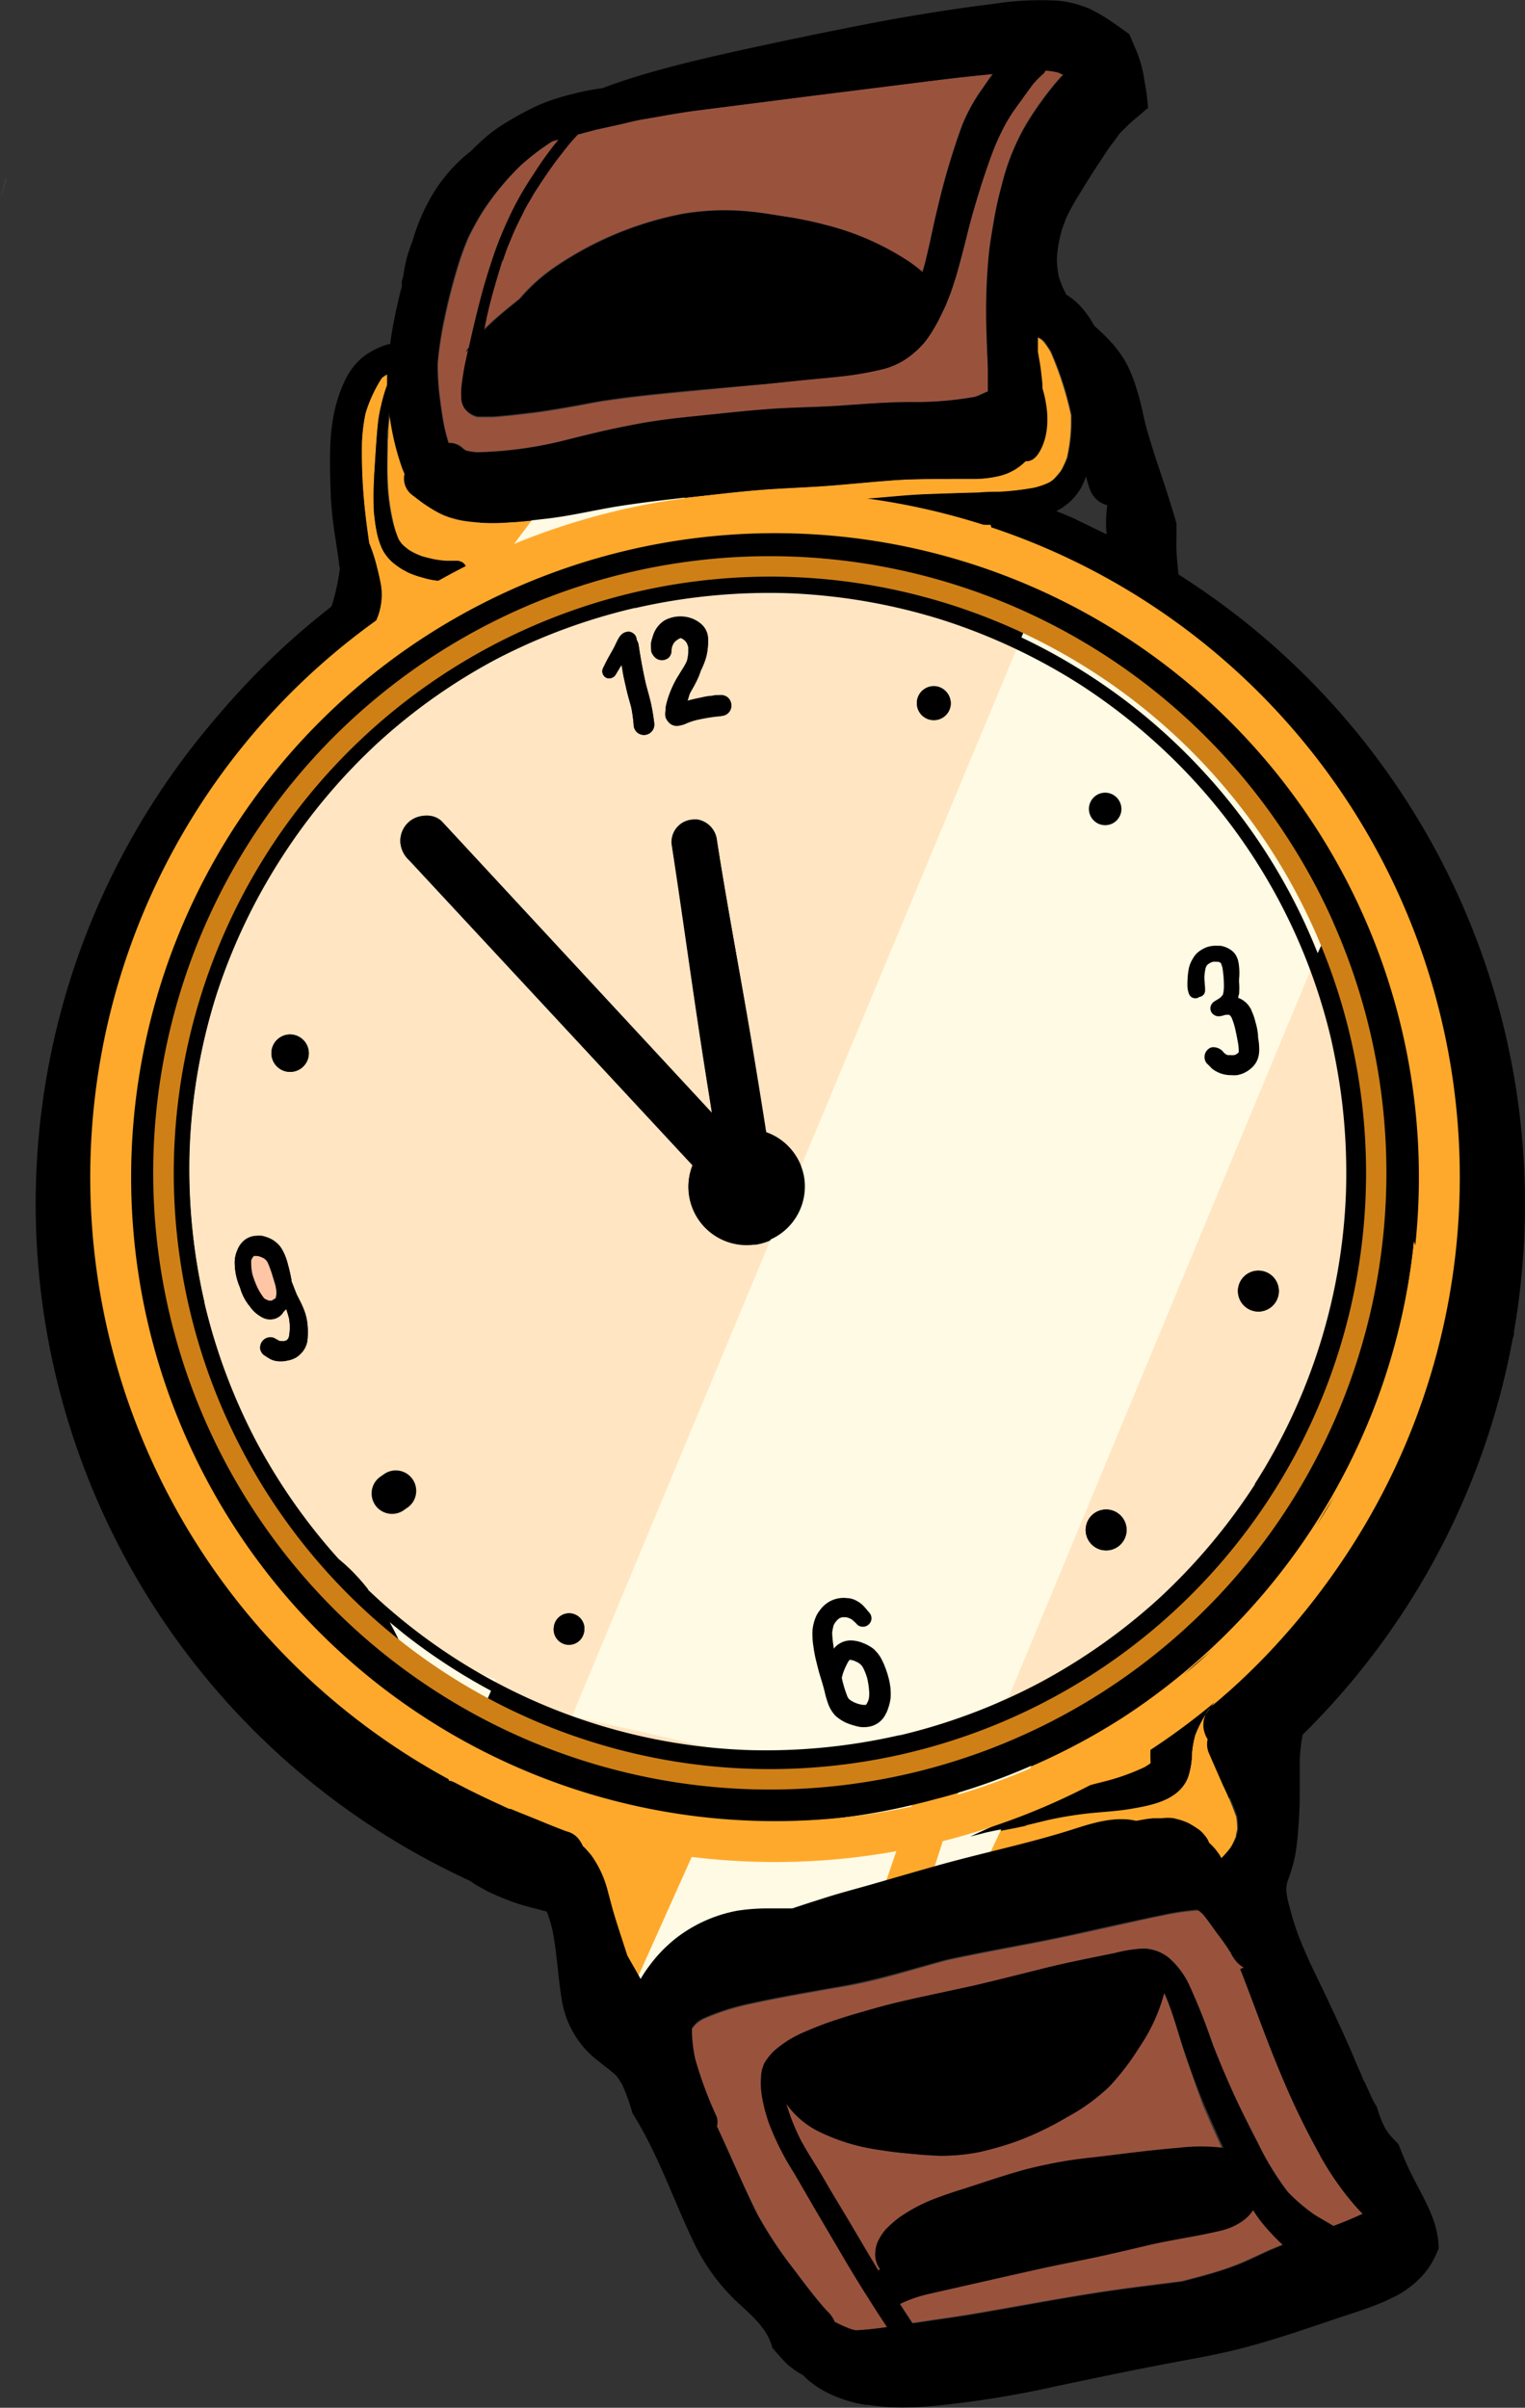 <svg xmlns="http://www.w3.org/2000/svg" viewBox="0 0 149.21 235.55"><rect x="0" y="0" width="149.21" height="235.55" fill="#333333" stroke="none"/><defs><style>.cls-1{isolation:isolate;}.cls-2{fill:#99533d;}.cls-3{fill:#ffa92c;}.cls-4{fill:#ffc6a6;}.cls-5{fill:#ffe5c2;}.cls-6{fill:#fffae3;}.cls-7{mix-blend-mode:overlay;}.cls-8{fill:#ce8017;}</style></defs><g class="cls-1"><g id="Layer_3" data-name="Layer 3"><circle cx="76.35" cy="117.77" r="72.86"/><path class="cls-2" d="M132.68,215.89h0a28.77,28.77,0,0,1-3.51-5,73.85,73.85,0,0,1-3.44-7c-.94-2.18-1.8-4.4-2.63-6.63-.57-1.53-1.15-3.07-1.75-4.6l.35-.15a2.79,2.79,0,0,1-.82-.71,4.12,4.12,0,0,1-.48-.77,21,21,0,0,0-1.27-1.81c-.45-.62-.88-1.25-1.37-1.86l-.4-.37-.19-.08-.08,0a24,24,0,0,0-3.17.47c-1,.19-2,.41-2.93.62-2,.44-4.09.91-6.13,1.35-4.08.89-8.2,1.55-12.27,2.45-3.38.91-6.71,2-10.15,2.57-3.14.55-6.27,1.08-9.37,1.77a22.81,22.81,0,0,0-4.3,1.42c-.21.13-.4.26-.59.4s-.32.35-.46.54c0,0,0,0,0,.06s0,.22,0,.34a14.92,14.92,0,0,0,.32,2.58A39.63,39.63,0,0,0,70.1,207a1.5,1.5,0,0,1,.06,1c0,.11.1.2.14.31,1.29,2.77,2.47,5.6,3.84,8.34a40.22,40.22,0,0,0,3,4.64c1.19,1.55,2.34,3.15,3.64,4.62l.22.23a2.94,2.94,0,0,1,.69,1,14,14,0,0,0,1.62.72l.44.11c1-.06,2-.17,3.07-.32-.42-.63-.84-1.27-1.25-1.91-1-1.49-1.89-3-2.78-4.5l-2.72-4.62c-.83-1.4-1.62-2.82-2.46-4.22a26.25,26.25,0,0,1-2.33-4.65,15.68,15.68,0,0,1-.69-2.61,7.64,7.64,0,0,1-.1-1.91,3.45,3.45,0,0,1,.32-1.39,5.7,5.7,0,0,1,1-1.25,10.86,10.86,0,0,1,3-1.84,32.89,32.89,0,0,1,3.35-1.26c1.12-.36,2.24-.67,3.36-1,1.61-.46,3.25-.83,4.89-1.19l5-1.08q3.42-.81,6.81-1.68c2.29-.57,4.61-1,6.92-1.49a13.36,13.36,0,0,1,2.8-.43,3.68,3.68,0,0,1,.56.06,4.09,4.09,0,0,1,1.87.84,8,8,0,0,1,2,2.67,60.71,60.71,0,0,1,2.31,5.82c.68,1.73,1.39,3.43,2.17,5.11s1.47,3,2.25,4.54a27.81,27.81,0,0,0,2.91,4.76,17,17,0,0,0,2.67,2.27c.6.37,1.21.71,1.81,1.07,1-.37,1.94-.76,2.87-1.2a5.13,5.13,0,0,1-.46-.47Z"/><path class="cls-3" d="M139.45,129c-.44,2.14-.83,4.3-1.48,6.4a60.21,60.21,0,0,1-5,11.72c-1.11,2-2.12,4-3.31,5.91s-2.36,3.6-3.57,5.38a32.11,32.11,0,0,1-4.18,4.91c-.75.74-1.51,1.47-2.24,2.24a16.83,16.83,0,0,0-1.74,2.22,11.68,11.68,0,0,0-1,2,10.67,10.67,0,0,0-.32,1.76,7.52,7.52,0,0,1-.38,2.36c-.83,2.1-3.27,2.66-5.25,3-1.51.29-3,.34-4.56.51a37,37,0,0,0-4,.67l-2.1.51.15,0c-1.33.31-2.68.52-4,.82h0l-1.56.4s0,0,0,0c.83-.39,1.66-.8,2.5-1.15s1.51-.62,2.25-1c1.37-.62,2.69-1.34,4.1-1.9.71-.27,1.43-.55,2.16-.77s1.46-.4,2.19-.59a21.3,21.3,0,0,0,3.85-1.38c.21-.12.42-.26.62-.4,0-.06,0-.12,0-.18a13.74,13.74,0,0,1,.24-3.45,8.15,8.15,0,0,1,.84-2.15,14.6,14.6,0,0,1,1.3-1.91c1.75-2.07,4-3.58,6.06-5.33a27,27,0,0,0,2.63-2.82c.33-.49.73-1,1.09-1.41s.61-.77.9-1.16c.68-.91,1.36-1.83,2-2.78.81-1.31,1.51-2.68,2.32-4s1.86-2.74,2.77-4.13h0s0,0,0,0v0h0s0,0,0,0h0a49.68,49.68,0,0,0,5.2-10.82h0v0h0c.67-2.21,1.28-4.44,1.88-6.67-.51-1.47-1-2.94-1.48-4.43a62.36,62.36,0,0,1-3.76,16,63.51,63.51,0,0,1-24.5,30.51A62.64,62.64,0,0,1,91.53,176a64.19,64.19,0,0,1-10.48,1.82c-1.84.16-3.69.24-5.53.24-1.66,0-3.32-.07-5-.19q-2.86-.24-5.71-.73a63.51,63.51,0,0,1-22.69-8.65l0,.06c.63,1.76,1.1,3.53,1.49,5l0,.12.15.54.23,0a2.15,2.15,0,0,1,.63.22l.28.14h0l0,0,.16.08.15.08.13.07h0l.09.05h0c1.19.61,2.39,1.2,3.61,1.75l.16.08.39.18.14.06.83.36.18.09.45.19.14.07c1.26.53,2.52,1.06,3.79,1.53a2.14,2.14,0,0,1,1.36,1,1.68,1.68,0,0,1,.22.42,5.38,5.38,0,0,1,.47.48c.15.18.32.36.45.55a10.33,10.33,0,0,1,1.49,3.21c.13.5.27,1,.4,1.51.26,1,.55,1.91.87,2.86.24.71.46,1.43.7,2.14l1.14,2,.15.27a12.39,12.39,0,0,1,.87-1.31,14.14,14.14,0,0,1,2.48-2.59A13.93,13.93,0,0,1,72.06,187a19.26,19.26,0,0,1,3-.22l2.36,0c1-.32,1.91-.63,2.86-.93,1.83-.57,3.68-1.06,5.52-1.6,2-.59,4.07-1.19,6.11-1.75,4.35-1.21,8.77-2.11,13.07-3.49,1.92-.62,4.09-1.27,6.08-.8l1.1-.19.56-.06c.14,0,.29,0,.44,0h.43a4.17,4.17,0,0,1,1.17,0l.26.07a6.32,6.32,0,0,1,1.2.42c.27.15.54.32.8.49l.27.19a4,4,0,0,1,.65.72,2,2,0,0,1,.26.5,5.91,5.91,0,0,1,1.07,1.27l.14.25a8.71,8.71,0,0,0,1-1.15,8,8,0,0,0,.51-1.06c0-.25.1-.49.13-.75a8.77,8.77,0,0,0-.09-1.15,30.39,30.39,0,0,0-1.28-3.06c-.47-1.07-.94-2.13-1.4-3.2a2.17,2.17,0,0,1-.12-1.35,2.57,2.57,0,0,1-.39-1.81,2.63,2.63,0,0,1,1-1.6c.64-.54,1.28-1.09,1.91-1.66a66.94,66.94,0,0,0,18.7-29.25q1-3.19,1.66-6.46c-.38-1-.75-2.07-1.12-3.11Z"/><path class="cls-4" d="M0,19.62c.2-.72.42-1.45.64-2.21l-.06.17C.38,18.26.19,18.94,0,19.62Z"/><path class="cls-2" d="M123.5,217.41a12.42,12.42,0,0,1-.89-1.26,4,4,0,0,1-1.06,1.08,6.18,6.18,0,0,1-2.12.93c-2.22.53-4.47.84-6.69,1.33-1.85.43-3.68.87-5.53,1.27s-3.43.69-5.14,1.06c-3.77.84-7.54,1.7-11.3,2.55a13.56,13.56,0,0,0-2.58.89l-.09.07-.07,0c.41.64.83,1.28,1.25,1.91l2.1-.31c1.55-.22,3.1-.45,4.63-.72,3.61-.62,7.22-1.3,10.83-1.87,2.93-.47,5.86-.81,8.8-1.19,1.26-.32,2.52-.65,3.77-1.05a22.85,22.85,0,0,0,2.5-.94c.79-.35,1.56-.72,2.35-1.08l1.27-.53-.17-.15A21.12,21.12,0,0,1,123.5,217.41Z"/><path class="cls-4" d="M26.64,124.56a10.51,10.51,0,0,0-.44-1.18l-.15-.21-.18-.16a3.3,3.3,0,0,0-.43-.19,1.5,1.5,0,0,0-.29-.06l-.21,0h0l-.08,0-.13.16a3.36,3.36,0,0,0-.16.33c0,.1,0,.2,0,.3a5.58,5.58,0,0,0,.12,1.08,8.38,8.38,0,0,0,.6,1.53,6.38,6.38,0,0,0,.53.82l.1.09.38.17.24,0h.05l.2-.14A2.85,2.85,0,0,0,27,127a.36.36,0,0,0,0-.09,2.7,2.7,0,0,0,.07-.41,3.75,3.75,0,0,0-.09-.75C26.88,125.31,26.75,124.94,26.64,124.56Z"/><polygon class="cls-4" points="112.58 196.12 112.58 196.12 112.58 196.12 112.58 196.12"/><path class="cls-4" d="M112.57,196.13h0l.18-.29-.21.33Zm0,0Z"/><path class="cls-5" d="M130.52,101.65h0v0h0a.09.09,0,0,0,0,0h0s0,0,0,0v0h0A56.85,56.85,0,0,0,105.92,66.8h0l0,0h0l0,0a57.94,57.94,0,0,0-13.62-6.37h0a57.84,57.84,0,0,0-14.77-2.56,58.55,58.55,0,0,0-15.1,1.44l-.08,0a57.89,57.89,0,0,0-13.53,5l0,0,0,0h0A57.06,57.06,0,0,0,37,72.64h0v0h0s0,0,0,0h0l0,0h0a58.06,58.06,0,0,0-9.37,11.14l0,0,0,0A58.15,58.15,0,0,0,21.1,97.51a0,0,0,0,0,0,0,57.37,57.37,0,0,0-2.57,14.82A58.19,58.19,0,0,0,20,127.42v.07h0A57.55,57.55,0,0,0,25.05,141l0,0v0a57.86,57.86,0,0,0,8.06,11.5c.46.38.91.78,1.35,1.22A18.72,18.72,0,0,1,36,155.53a56.64,56.64,0,0,0,37.06,15.72,58.53,58.53,0,0,0,15-1.44h0l.09,0h0a57.7,57.7,0,0,0,13.57-5.09l0,0a57.8,57.8,0,0,0,11.76-8.29h0l0,0h0l0,0h0A58.58,58.58,0,0,0,123,145.2h0l0-.06h0a56.69,56.69,0,0,0,8.91-28.4,58.61,58.61,0,0,0-.49-9.82Q131.11,104.25,130.52,101.65ZM30.08,131.11a2.21,2.21,0,0,1-.69,1.36,2,2,0,0,1-.36.3,2.25,2.25,0,0,1-.38.19,2.55,2.55,0,0,1-.54.15,2.73,2.73,0,0,1-1.27,0,1.92,1.92,0,0,1-.45-.18l-.31-.19-.11-.08a.92.92,0,0,1-.35-.3l-.12-.22a1,1,0,0,1,1.33-1.22l.35.2.2.1.13,0a1.63,1.63,0,0,0,.31,0l.21-.07.06-.05.1-.11.07-.15a4.53,4.53,0,0,0,.09-.74,5,5,0,0,0-.08-1.16c-.08-.3-.17-.58-.26-.87l-.1.1-.17.17a1.45,1.45,0,0,1-.65.6,1.6,1.6,0,0,1-1.32,0,3.37,3.37,0,0,1-1.23-1l-.1-.14-.1-.12a4.82,4.82,0,0,1-.65-1.12,4.43,4.43,0,0,1-.2-.58,6.12,6.12,0,0,1-.52-2.59,3,3,0,0,1,.25-1.06,2.37,2.37,0,0,1,.51-.81,2,2,0,0,1,1.4-.6,3.71,3.71,0,0,1,.47,0,3.61,3.61,0,0,1,.64.19,2.58,2.58,0,0,1,.81.49,2.29,2.29,0,0,1,.56.68,4.9,4.9,0,0,1,.38.84,5.94,5.94,0,0,1,.18.6c.12.44.23.89.31,1.34a1.88,1.88,0,0,1,.05.33c.18.44.34.89.53,1.33h0c.22.43.45.86.63,1.31a5.3,5.3,0,0,1,.38,1.52A7.68,7.68,0,0,1,30.08,131.11Zm.11-27.77a1.83,1.83,0,1,1-1.49-2.11A1.85,1.85,0,0,1,30.19,103.34Zm33.5-40.05a.34.34,0,0,1,0-.1c0-.07,0-.13,0-.2a3.55,3.55,0,0,1,.17-.66A2.71,2.71,0,0,1,65,60.75a3.25,3.25,0,0,1,2.12-.35,3,3,0,0,1,1.53.74,1.94,1.94,0,0,1,.61,1.23,5,5,0,0,1,0,.77A4.83,4.83,0,0,1,69,64.6a8.2,8.2,0,0,1-.42,1,7.31,7.31,0,0,1-.5,1.19c-.15.3-.32.59-.49.89s-.17.43-.24.65-.06.19-.08.28c.41-.12.83-.22,1.25-.3s.79-.14,1.19-.19c.21,0,.41,0,.61-.07l.17,0a1,1,0,0,1,.9.41,1,1,0,0,1,.08,1,1,1,0,0,1-.59.53,3.58,3.58,0,0,1-.73.11,18.68,18.68,0,0,0-2.07.36,7,7,0,0,0-.88.3,2.71,2.71,0,0,1-.78.24,1.07,1.07,0,0,1-1.2-.66,1.65,1.65,0,0,1,0-.7c0-.09,0-.18,0-.28a7.2,7.2,0,0,1,.19-.77,10.06,10.06,0,0,1,.9-2.08l.57-.93a5.05,5.05,0,0,0,.43-.79,4.31,4.31,0,0,0,.13-.8c0-.18,0-.35,0-.52a3.12,3.12,0,0,0-.15-.43,2.75,2.75,0,0,0-.19-.28,2.78,2.78,0,0,0-.32-.26l-.17-.08-.16.06a3.27,3.27,0,0,0-.36.25c-.06.07-.12.13-.17.2s-.11.22-.16.33l-.06.36a1,1,0,0,1,0,.17,1,1,0,0,1-.22.5,1,1,0,0,1-1.62-.28h0a1,1,0,0,1-.06-.41A1.49,1.49,0,0,1,63.69,63.29ZM59,65.37c.19-.39.39-.77.59-1.15s.39-.68.55-1,.21-.45.33-.67a1.76,1.76,0,0,1,.3-.43,1,1,0,0,1,.76-.32l.06,0A.91.91,0,0,1,62,62a.8.8,0,0,1,.15.17.74.74,0,0,1,.14.44,1.25,1.25,0,0,1,.19.46c.19,1.28.42,2.56.71,3.83.16.63.35,1.25.5,1.88a20.34,20.34,0,0,1,.33,2,1,1,0,0,1-2,.2,17.36,17.36,0,0,0-.26-1.76c-.11-.42-.23-.83-.34-1.24s-.25-1.06-.37-1.59-.16-.91-.24-1.36l-.15.22-.42.7h0a1.3,1.3,0,0,1-.1.15.72.72,0,0,1-.29.2.68.68,0,0,1-.54,0A.71.71,0,0,1,59,65.37ZM40.36,146.13a2,2,0,1,1-3.89-.68,2,2,0,0,1,3.89.68Zm16.8,13.45a1.5,1.5,0,1,1-1.22-1.73A1.51,1.51,0,0,1,57.16,159.58Zm16.67-37.82A5.7,5.7,0,0,1,67.76,114L40.05,84.15a2.64,2.64,0,0,1-.86-1.64,2.44,2.44,0,0,1,2.21-2.7,2.08,2.08,0,0,1,.7,0,2,2,0,0,1,1.13.54L69.68,108.9c-.35-2.25-.72-4.51-1.06-6.76-1-6.51-1.85-13-2.88-19.53a2.2,2.2,0,0,1,2-2.4,1.65,1.65,0,0,1,.59,0,2.28,2.28,0,0,1,1.82,2c1,6.51,2.26,13,3.35,19.48.5,3,1,6.06,1.47,9.09a5.69,5.69,0,0,1-1.11,11ZM87,166a4.48,4.48,0,0,1-.23,1,3.27,3.27,0,0,1-.3.69,2.23,2.23,0,0,1-1.39,1.1,3,3,0,0,1-1.11.06,6.88,6.88,0,0,1-.89-.24,5.38,5.38,0,0,1-.51-.2,4.13,4.13,0,0,1-1-.68,3.57,3.57,0,0,1-.63-1,9.63,9.63,0,0,1-.41-1.39c-.13-.51-.29-1-.44-1.52s-.29-1-.41-1.57-.19-1-.26-1.44a7.69,7.69,0,0,1-.07-1.07,3.75,3.75,0,0,1,.12-1,4,4,0,0,1,.33-.89,4.32,4.32,0,0,1,.58-.77,3,3,0,0,1,.77-.56,2.85,2.85,0,0,1,1.65-.26l.1,0a2.13,2.13,0,0,1,.76.25,2.67,2.67,0,0,1,.64.46c.24.25.45.51.67.77a.82.82,0,0,1-.2,1.16.81.81,0,0,1-.62.14.73.73,0,0,1-.4-.18,4.37,4.37,0,0,0-.59-.55l-.32-.14a1.67,1.67,0,0,0-.31-.05l-.26,0-.26.09-.16.12a2.52,2.52,0,0,0-.3.35c-.06.12-.11.24-.16.37a4.21,4.21,0,0,0-.11.6,11,11,0,0,0,.15,1.41l0,.15a2.11,2.11,0,0,1,1.94-.8,3.18,3.18,0,0,1,.86.21A4,4,0,0,1,85,161a2.92,2.92,0,0,1,.54.38c.13.12.25.26.37.39a3.43,3.43,0,0,1,.49.8,4.23,4.23,0,0,1,.23.53,8.78,8.78,0,0,1,.35,1.43A5.88,5.88,0,0,1,87,166Zm6-96.91a1.66,1.66,0,1,1-1.36-1.93A1.69,1.69,0,0,1,93,69.08Zm13.52,9.79a1.59,1.59,0,1,1,1.3,1.84A1.6,1.6,0,0,1,106.56,78.87ZM110.2,150a2,2,0,1,1-1.6-2.29A2,2,0,0,1,110.2,150Zm10.34-44.76a2.81,2.81,0,0,1-.71-.08,3,3,0,0,1-1.12-.53,2.5,2.5,0,0,1-.23-.23c-.12-.13-.26-.24-.37-.38a1,1,0,0,1,.46-1.48,1,1,0,0,1,.51,0h0a1.24,1.24,0,0,1,.72.46,1.12,1.12,0,0,0,.2.18l.2.1.27,0a2.43,2.43,0,0,0,.38,0l.17-.06.2-.14.07-.08v0a2.34,2.34,0,0,0,0-.26,4.94,4.94,0,0,0-.11-.86c-.07-.4-.15-.79-.24-1.18a6.25,6.25,0,0,0-.36-1.11l-.1-.15-.12-.1-.09,0h0l-.26,0-.26.07a1.33,1.33,0,0,1-.59.06.87.87,0,0,1-.5-.32.75.75,0,0,1-.13-.58.87.87,0,0,1,.42-.57l.21-.13a2.82,2.82,0,0,0,.36-.24,2,2,0,0,0,.19-.22l.05-.1a4.25,4.25,0,0,0,.08-.61,10.94,10.94,0,0,0-.15-2,3,3,0,0,0-.11-.32l0-.06-.12-.1-.16-.07-.23,0a1.43,1.43,0,0,0-.29,0,1.72,1.72,0,0,0-.29.11,2.61,2.61,0,0,0-.27.19l-.06.07a2.14,2.14,0,0,0-.1.22,4.54,4.54,0,0,0-.13.9c0,.42,0,.84.07,1.27a.64.64,0,0,1-.56.68h0a.68.68,0,0,1-.33.13.67.67,0,0,1-.69-.43,2.61,2.61,0,0,1-.14-.6,5.77,5.77,0,0,1,0-.72,7.36,7.36,0,0,1,.14-1.23,3.19,3.19,0,0,1,.4-.93,2.13,2.13,0,0,1,.61-.69,3.28,3.28,0,0,1,.71-.39,2.83,2.83,0,0,1,1.15-.14.91.91,0,0,1,.23,0,2.32,2.32,0,0,1,.8.28,1.93,1.93,0,0,1,.63.54,2.37,2.37,0,0,1,.26.56,3.47,3.47,0,0,1,.11.63,5.9,5.9,0,0,1,0,1.26,1.84,1.84,0,0,1,0,.25,7.22,7.22,0,0,1,0,1.23c0,.12,0,.23-.07.35a1.69,1.69,0,0,1,.28.12,2.06,2.06,0,0,1,.53.4,1.66,1.66,0,0,1,.31.39c0,.1.11.2.16.31a5.59,5.59,0,0,1,.4,1.15c.13.51.25,1,.35,1.55a5.79,5.79,0,0,1,.1,1.32,2.58,2.58,0,0,1-.16.78,2.25,2.25,0,0,1-.71.93,2.73,2.73,0,0,1-1.3.6A3.69,3.69,0,0,1,120.54,105.24Zm4.56,21.38a2,2,0,1,1-1.61-2.28A2,2,0,0,1,125.1,126.62Z"/><path class="cls-4" d="M77.91,205l.08.08,0,0Z"/><path class="cls-4" d="M101.5,195l1.34-.33h-.06Z"/><polygon class="cls-4" points="130.51 101.64 130.52 101.64 130.51 101.63 130.51 101.64"/><path class="cls-4" d="M120.32,103.27Z"/><path class="cls-4" d="M84.49,163.2a2.11,2.11,0,0,0-.18-.27,2.75,2.75,0,0,0-.26-.22,3.65,3.65,0,0,0-.53-.25l-.29-.06h-.07a.05.05,0,0,0,0,0l0,0-.13.17a7,7,0,0,0-.52,1.15c0,.16-.08.33-.11.49a12.1,12.1,0,0,0,.55,1.8,1.64,1.64,0,0,0,.14.22l.19.15a3.31,3.31,0,0,0,.66.31,3.49,3.49,0,0,0,.54.12l.18,0,.09,0,0,0a.31.31,0,0,0,.07-.09,2.18,2.18,0,0,0,.21-.47,3.23,3.23,0,0,0,.11-.54,8,8,0,0,0-.2-1.46A6.07,6.07,0,0,0,84.49,163.2Z"/><path class="cls-4" d="M62.29,59.28l.07,0-.08,0Z"/><polygon class="cls-4" points="36.95 72.66 36.95 72.66 36.95 72.67 36.95 72.66"/><path class="cls-2" d="M102.45,6.89h-.14a1.37,1.37,0,0,1-.2.29,10.12,10.12,0,0,0-1,1c-.18.23-.35.47-.52.71s-.43.59-.64.89c-.33.46-.66.93-1,1.41s-.52.85-.75,1.29c-.31.6-.59,1.2-.84,1.81-.48,1.18-.88,2.39-1.28,3.6-.07.2-.13.41-.19.61-.43,1.38-.83,2.78-1.19,4.18s-.66,2.56-1,3.83c-.12.46-.28.92-.42,1.37-.08.23-.15.46-.23.68-.14.38-.29.75-.44,1.13s-.27.58-.41.88a16.5,16.5,0,0,1-.91,1.71,10.7,10.7,0,0,1-.81,1.18,8.19,8.19,0,0,1-1,1,7.28,7.28,0,0,1-3,1.61,31.39,31.39,0,0,1-4.08.72c-1.21.14-2.43.24-3.65.36L75,37.56l-7.66.75c-2.61.25-5.22.5-7.82.88-1.18.16-2.35.41-3.53.62s-2.65.46-4,.63l-2,.23-1.06.1a8.87,8.87,0,0,1-.89.06h-.7l-.48,0-.16,0A2.22,2.22,0,0,1,45.49,40a1.85,1.85,0,0,1-.35-1,7.34,7.34,0,0,1,.07-1.48c.08-.63.17-1.25.3-1.87s.21-1,.31-1.43l-.2.17h0a.73.73,0,0,0-.09.08s0,0,0,0l.36-.47c.44-2,.92-4,1.48-5.91.39-1.33.8-2.65,1.28-3.95a39.29,39.29,0,0,1,1.62-3.71,31.2,31.2,0,0,1,2-3.39,32.62,32.62,0,0,1,2.46-3.4l-.66.19A23.72,23.72,0,0,0,51,16.13a26.38,26.38,0,0,0-3.7,4.51,27.09,27.09,0,0,0-1.43,2.59,26.5,26.5,0,0,0-1,2.73c-.5,1.66-.94,3.34-1.29,5a35.34,35.34,0,0,0-.73,4.57,24.41,24.41,0,0,0,.2,3.31c.13,1,.28,2.11.5,3.14.11.45.23.9.37,1.34a1.83,1.83,0,0,1,1.31.45,2.11,2.11,0,0,0,.23.19,1,1,0,0,0,.23.12,7.17,7.17,0,0,0,1,.15A38.81,38.81,0,0,0,55.51,43c1-.26,2-.51,3.07-.75,1.24-.29,2.48-.54,3.74-.78,2-.38,4-.6,6-.8,2.42-.25,4.84-.52,7.27-.69,2.22-.15,4.43-.16,6.65-.31s4.53-.33,6.8-.35a33,33,0,0,0,6.28-.5,2.7,2.7,0,0,0,.5-.18c.28-.12.54-.25.82-.36,0-.69,0-1.38,0-2.07,0-1.13-.07-2.27-.12-3.4a58,58,0,0,1,.18-7.57c.11-1.31.35-2.6.57-3.9.19-1.12.46-2.26.76-3.36a22.16,22.16,0,0,1,2.36-5.85,32.64,32.64,0,0,1,3-4.18c.2-.23.41-.46.62-.68l-.54-.24A7.93,7.93,0,0,0,102.45,6.89Z"/><path class="cls-4" d="M4.68,41.05h0l-.16,0Z"/><path class="cls-2" d="M115.88,200.78c-.66-1.94-1.15-4-2-5.83a17.24,17.24,0,0,1-2.46,5.35,24.94,24.94,0,0,1-2.9,3.8,18.83,18.83,0,0,1-4.14,3,30.39,30.39,0,0,1-4.77,2.31,30.05,30.05,0,0,1-3.94,1.14,19.61,19.61,0,0,1-3.57.34c-.56,0-1.11,0-1.67-.08-1.25-.1-2.5-.21-3.73-.39l-1-.15a19.28,19.28,0,0,1-5.29-1.6,8.49,8.49,0,0,1-3.52-2.9,20.7,20.7,0,0,0,1.48,3.7l.23.4c.42.75.88,1.47,1.33,2.2s.82,1.38,1.22,2.07c.85,1.43,1.72,2.85,2.56,4.29.73,1.23,1.45,2.46,2.19,3.68l.18-.12h0a2.55,2.55,0,0,1-.42-1.84,2.87,2.87,0,0,1,.32-1,5.34,5.34,0,0,1,.68-1c.26-.26.52-.51.79-.74s.35-.3.54-.43a16.07,16.07,0,0,1,3.25-1.79c1-.38,1.92-.72,2.91-1,2-.64,4-1.34,6-1.88,1.32-.35,2.66-.62,4-.85s2.42-.32,3.62-.46c2.45-.3,4.92-.62,7.38-.82a18.68,18.68,0,0,1,4.42,0q-1-2.16-1.92-4.33C117.05,204.15,116.45,202.47,115.88,200.78Z"/><path class="cls-4" d="M10,30.68l.09,0-.11,0Z"/><path class="cls-4" d="M10.06,30.66h0Z"/><path class="cls-2" d="M91.14,7.91,79.64,9.35,68.26,10.8c-1.77.22-3.53.57-5.29.86-.81.13-1.63.36-2.44.54l-2.27.5-1.72.46A20.94,20.94,0,0,0,54.89,15c-.58.72-1.11,1.48-1.64,2.25-.41.6-.8,1.22-1.2,1.83l.07-.1c-.29.52-.62,1-.88,1.56s-.55,1.13-.83,1.68-.47,1.12-.71,1.67-.4,1.1-.6,1.65c0,0,0-.08,0-.13-.6,1.91-1.17,3.82-1.58,5.77-.07.36-.15.72-.22,1.08.14-.14.28-.29.43-.42.92-.89,1.92-1.69,2.91-2.49l.18-.15a17.63,17.63,0,0,1,3.75-3.3,33.28,33.28,0,0,1,12.2-5,24.5,24.5,0,0,1,6.4-.24c1,.09,2,.25,3,.41l1.23.19c1.1.19,2.19.42,3.25.7A26.55,26.55,0,0,1,89,25.63c.43.3.85.61,1.25.95.08-.29.17-.58.25-.88.16-.65.32-1.31.47-2,.25-1.16.49-2.32.78-3.47a69,69,0,0,1,2.38-8,17.08,17.08,0,0,1,2-3.61c.33-.48.67-1,1-1.42L96,7.36C94.36,7.52,92.75,7.71,91.14,7.91Z"/><path class="cls-4" d="M49.05,31.66s0,0,0,0-.2.14-.29.22Z"/><path class="cls-4" d="M90,27.43a.14.14,0,0,1,0-.06c-.4-.22-.81-.41-1.23-.59A8.61,8.61,0,0,1,90,27.43Z"/><path class="cls-4" d="M120.32,103.27h0Z"/><path class="cls-3" d="M110.3,60.47c-.17-.5-.34-1-.5-1.53s-.29-.93-.43-1.4l-.28-.13a2.14,2.14,0,0,1-1.13-.19l-.15-.08a2,2,0,0,1-.34-.12c-1.36-.67-2.72-1.33-4.12-1.94l-.21-.08-.91-.41-.16-.07c-.7-.3-1.4-.61-2.1-.89q-.75-.3-1.5-.57a2.72,2.72,0,0,1-.59-.3l-.19-.15a2.1,2.1,0,0,1-.38-.41v0a2.21,2.21,0,0,1-.37-.86,23,23,0,0,1-2.62-.1c-1.18-.11-2.36-.26-3.53-.43s-2.53-.27-3.79-.41-2.8-.31-4.21-.36a30.7,30.7,0,0,0-5.56.74s0,0,0,0c1.24-.46,2.47-1,3.74-1.32a20.19,20.19,0,0,1,3.87-.65c1.49-.1,3-.25,4.45-.36s2.82-.11,4.22-.17l2.2-.06c.69,0,1.39-.09,2.08-.07h-.16a26,26,0,0,0,3.52-.41,7.55,7.55,0,0,0,1.47-.52,3.65,3.65,0,0,0,.45-.32,8.19,8.19,0,0,0,.72-.84,9.1,9.1,0,0,0,.59-1.27,16.11,16.11,0,0,0,.4-3.32v.14a1.48,1.48,0,0,1,0-.21c0-.26,0-.51,0-.76a31.88,31.88,0,0,0-2-6.21,8.22,8.22,0,0,0-.68-1,2.61,2.61,0,0,0-.31-.27l-.33-.16c0,.3,0,.61,0,.91s0,.36,0,.54c.13.73.27,1.47.34,2.21.05.43.08.86.11,1.3l0,.08a11.45,11.45,0,0,1,.44,2.32,8,8,0,0,1-.12,2.23,6,6,0,0,1-.41,1.24,4.28,4.28,0,0,1-.4.69,1.8,1.8,0,0,1-.44.43,1,1,0,0,1-.57.18h-.14a5.27,5.27,0,0,1-2.61,1.46,10.3,10.3,0,0,1-2.28.27c-.94,0-1.88,0-2.82,0-1.86,0-3.71,0-5.56.16-2,.15-4,.36-6,.51s-3.86.21-5.79.34c-2.46.17-4.92.47-7.37.74s-4.81.54-7.21.91-4.75,1-7.16,1.24c-1.22.14-2.44.29-3.68.35a19.59,19.59,0,0,1-4.4-.14,9,9,0,0,1-1.17-.27A6.1,6.1,0,0,1,43,50.2a11.53,11.53,0,0,1-1.07-.63c-.54-.36-1.06-.76-1.58-1.15a2,2,0,0,1-.68-2c-.1-.23-.19-.45-.27-.68-.14-.41-.28-.83-.4-1.25a25.91,25.91,0,0,1-.66-2.9c-.07-.41-.13-.83-.2-1.25,0,.11,0,.23,0,.34-.05.42-.1.84-.13,1.27s0,.73-.06,1.1c0,1.32-.08,2.65,0,4a20.7,20.7,0,0,0,.49,3.84A11,11,0,0,0,39,52.74a3.29,3.29,0,0,0,.38.54,5.5,5.5,0,0,0,.69.57,6.63,6.63,0,0,0,1.29.61c.36.1.72.19,1.09.27a9,9,0,0,0,1.26.16l.94,0a1.06,1.06,0,0,1,.71.22,1,1,0,0,1,.12,1.35.91.91,0,0,1-.64.34c-.71,0-1.41,0-2.11,0a8,8,0,0,1-1.36-.29A8.93,8.93,0,0,1,39.92,56l-.53-.29a7.85,7.85,0,0,1-.76-.52,4.32,4.32,0,0,1-1.24-1.51,7.58,7.58,0,0,1-.5-1.55,14.3,14.3,0,0,1-.23-1.46c0-.51-.07-1-.09-1.52,0-1.09,0-2.17.09-3.25s.12-2,.2-3q.06-.82.15-1.65a13.41,13.41,0,0,1,.26-1.52,16.67,16.67,0,0,1,.45-1.64l.15-.43c0-.34,0-.69,0-1l-.06,0a3.58,3.58,0,0,0-.45.31l-.15.22a13.85,13.85,0,0,0-1.39,3l-.09.31a17.82,17.82,0,0,0-.34,2.81,52.39,52.39,0,0,0,.35,7.08c.1.91.23,1.82.36,2.73.09.23.18.47.26.71a16.26,16.26,0,0,1,.51,1.68c.15.61.3,1.23.4,1.85a6.07,6.07,0,0,1,0,1.65,5.43,5.43,0,0,1-.42,1.58c0,.1-.09.19-.13.29a2.58,2.58,0,0,1-1,2.14c-.72.56-1.44,1.13-2.13,1.7S32,66,31.23,66.73a66.87,66.87,0,0,0-18.6,29.11A66.34,66.34,0,0,0,11.31,131,70.2,70.2,0,0,0,16,144.37a1.93,1.93,0,0,1,.16.87c.67.06,1.35.14,2.06.26s1.56.31,2.42.53a63.42,63.42,0,0,1-7.77-38.57,62.32,62.32,0,0,1,5.5-19.27A63.45,63.45,0,0,1,45.12,59.58a62.7,62.7,0,0,1,9.35-4.2,64.77,64.77,0,0,1,10.15-2.66,63.17,63.17,0,0,1,20.76-.2l.85.15a63.6,63.6,0,0,1,25.08,10.22c-.19-.39-.37-.78-.55-1.17A11,11,0,0,1,110.3,60.47Z"/><path class="cls-4" d="M34.69,58.57l.18,0s0-.09,0-.13l-.16,0A.7.7,0,0,1,34.69,58.57Z"/><path class="cls-4" d="M45.5,44.1h0L45.39,44Z"/></g><g id="Layer_2" data-name="Layer 2"><polygon class="cls-6" points="70.22 175.99 61.8 194.78 84.8 189.6 89.66 175.34 78.32 176.64 70.22 175.99"/><polygon class="cls-6" points="44.95 60.34 62.77 53.86 69.9 45.11 53.7 48.68 44.95 60.34"/><g class="cls-7"><polygon class="cls-6" points="105.53 60.34 101.32 59.04 55.97 167.89 70.22 171.13 81.23 171.46 92.57 169.19 98.73 165.95 128.86 93.38 131.77 87.23 119.79 71.03 105.53 60.34"/></g><g class="cls-7"><polygon class="cls-6" points="35.56 155.91 37.5 163.03 46.25 169.51 48.52 164.33 43.66 162.39 35.56 155.91"/></g><g class="cls-7"><polygon class="cls-6" points="91.28 183.12 96.46 182.15 101.97 170.49 94.19 174.05 91.28 183.12"/></g></g><g id="Layer_1" data-name="Layer 1"><path d="M74.94,110.75c-.49-3-1-6.06-1.47-9.09-1.09-6.5-2.31-13-3.35-19.48a2.28,2.28,0,0,0-1.82-2,1.65,1.65,0,0,0-.59,0,2.2,2.2,0,0,0-2,2.4c1,6.5,1.88,13,2.88,19.53.34,2.25.71,4.51,1.06,6.76L43.23,80.38a2,2,0,0,0-1.13-.54,2.08,2.08,0,0,0-.7,0,2.44,2.44,0,0,0-2.21,2.7,2.64,2.64,0,0,0,.86,1.64L67.76,114a5.69,5.69,0,1,0,10.94,1.31A5.69,5.69,0,0,0,74.94,110.75Z"/><path d="M70.44,68l-.17,0c-.2,0-.4,0-.61.07-.4,0-.79.11-1.19.19s-.84.18-1.25.3c0-.09,0-.19.08-.28s.16-.44.24-.65.34-.59.49-.89a7.31,7.31,0,0,0,.5-1.19,8.2,8.2,0,0,0,.42-1,4.83,4.83,0,0,0,.32-1.46,5,5,0,0,0,0-.77,1.94,1.94,0,0,0-.61-1.23,3,3,0,0,0-1.53-.74,3.25,3.25,0,0,0-2.12.35,2.71,2.71,0,0,0-1.14,1.58,3.55,3.55,0,0,0-.17.66c0,.07,0,.13,0,.2a.34.34,0,0,0,0,.1,1.49,1.49,0,0,0,0,.21,1,1,0,0,0,.06.41h0a1,1,0,0,0,1.62.28,1,1,0,0,0,.22-.5,1,1,0,0,0,0-.17l.06-.36c0-.11.1-.22.16-.33s.11-.13.17-.2a3.27,3.27,0,0,1,.36-.25l.16-.06.17.08a2.78,2.78,0,0,1,.32.26,2.75,2.75,0,0,1,.19.28,3.12,3.12,0,0,1,.15.43c0,.17,0,.34,0,.52a4.31,4.31,0,0,1-.13.8,5.05,5.05,0,0,1-.43.79l-.57.93a10.06,10.06,0,0,0-.9,2.08,7.2,7.2,0,0,0-.19.77c0,.1,0,.19,0,.28a1.65,1.65,0,0,0,0,.7,1.07,1.07,0,0,0,1.2.66,2.71,2.71,0,0,0,.78-.24,7,7,0,0,1,.88-.3A18.68,18.68,0,0,1,70.1,70a3.58,3.58,0,0,0,.73-.11,1,1,0,0,0,.59-.53,1,1,0,0,0-.08-1A1,1,0,0,0,70.44,68Z"/><path d="M63.18,66.87c-.29-1.27-.52-2.55-.71-3.83a1.25,1.25,0,0,0-.19-.46.74.74,0,0,0-.14-.44A.8.8,0,0,0,62,62a.91.91,0,0,0-.41-.19l-.06,0a1,1,0,0,0-.76.32,1.76,1.76,0,0,0-.3.43c-.12.22-.23.45-.33.67s-.36.7-.55,1-.4.76-.59,1.15a.71.71,0,0,0,.34.93.68.68,0,0,0,.54,0,.72.72,0,0,0,.29-.2,1.3,1.3,0,0,0,.1-.15h0l.42-.7.15-.22c.08.45.15.91.24,1.36s.24,1.06.37,1.59.23.82.34,1.24A17.36,17.36,0,0,1,62,71a1,1,0,0,0,2-.2,20.34,20.34,0,0,0-.33-2C63.53,68.12,63.34,67.5,63.18,66.87Z"/><path d="M86.58,163.05a4.23,4.23,0,0,0-.23-.53,3.43,3.43,0,0,0-.49-.8c-.12-.13-.24-.27-.37-.39A2.92,2.92,0,0,0,85,161a4,4,0,0,0-.63-.29,3.18,3.18,0,0,0-.86-.21,2.11,2.11,0,0,0-1.94.8l0-.15a11,11,0,0,1-.15-1.41,4.21,4.21,0,0,1,.11-.6c0-.13.1-.25.16-.37a2.52,2.52,0,0,1,.3-.35l.16-.12.26-.09.26,0a1.67,1.67,0,0,1,.31.05l.32.14a4.37,4.37,0,0,1,.59.55.73.73,0,0,0,.4.18.81.81,0,0,0,.62-.14.82.82,0,0,0,.2-1.16c-.22-.26-.43-.52-.67-.77a2.67,2.67,0,0,0-.64-.46,2.13,2.13,0,0,0-.76-.25l-.1,0a2.85,2.85,0,0,0-1.65.26,3,3,0,0,0-.77.56,4.32,4.32,0,0,0-.58.77,4,4,0,0,0-.33.89,3.75,3.75,0,0,0-.12,1,7.69,7.69,0,0,0,.07,1.07c.07.48.15,1,.26,1.44s.25,1.05.41,1.57.31,1,.44,1.52a9.63,9.63,0,0,0,.41,1.39,3.57,3.57,0,0,0,.63,1,4.13,4.13,0,0,0,1,.68,5.38,5.38,0,0,0,.51.2,6.88,6.88,0,0,0,.89.24,3,3,0,0,0,1.11-.06,2.23,2.23,0,0,0,1.39-1.1,3.27,3.27,0,0,0,.3-.69,4.48,4.48,0,0,0,.23-1,5.88,5.88,0,0,0-.1-1.51A8.78,8.78,0,0,0,86.58,163.05ZM85,166.23a2.18,2.18,0,0,1-.21.47.31.31,0,0,1-.07.09l0,0-.09,0-.18,0a3.49,3.49,0,0,1-.54-.12,3.31,3.31,0,0,1-.66-.31l-.19-.15a1.64,1.64,0,0,1-.14-.22,12.1,12.1,0,0,1-.55-1.8c0-.16.07-.33.11-.49a7,7,0,0,1,.52-1.15l.13-.17,0,0a.05.05,0,0,1,0,0h.07l.29.06a3.65,3.65,0,0,1,.53.25,2.75,2.75,0,0,1,.26.22,2.11,2.11,0,0,1,.18.27,6.07,6.07,0,0,1,.39,1,8,8,0,0,1,.2,1.46A3.23,3.23,0,0,1,85,166.23Z"/><path d="M122.84,100a5.59,5.59,0,0,0-.4-1.15c0-.11-.11-.21-.16-.31a1.66,1.66,0,0,0-.31-.39,2.06,2.06,0,0,0-.53-.4,1.69,1.69,0,0,0-.28-.12c0-.12,0-.23.07-.35a7.22,7.22,0,0,0,0-1.23,1.84,1.84,0,0,0,0-.25,5.9,5.9,0,0,0,0-1.26,3.47,3.47,0,0,0-.11-.63,2.37,2.37,0,0,0-.26-.56,1.93,1.93,0,0,0-.63-.54,2.32,2.32,0,0,0-.8-.28.91.91,0,0,0-.23,0,2.83,2.83,0,0,0-1.15.14,3.28,3.28,0,0,0-.71.39,2.13,2.13,0,0,0-.61.69,3.19,3.19,0,0,0-.4.93,7.36,7.36,0,0,0-.14,1.23,5.77,5.77,0,0,0,0,.72,2.61,2.61,0,0,0,.14.6.67.67,0,0,0,.69.43.68.68,0,0,0,.33-.13h0a.64.64,0,0,0,.56-.68c0-.43-.07-.85-.07-1.27a4.54,4.54,0,0,1,.13-.9,2.14,2.14,0,0,1,.1-.22l.06-.07a2.61,2.61,0,0,1,.27-.19,1.72,1.72,0,0,1,.29-.11,1.43,1.43,0,0,1,.29,0l.23,0,.16.07.12.1,0,.06a3,3,0,0,1,.11.32,10.94,10.94,0,0,1,.15,2,4.25,4.25,0,0,1-.08.61l-.05.1a2,2,0,0,1-.19.22,2.82,2.82,0,0,1-.36.24l-.21.13a.87.87,0,0,0-.42.57.75.75,0,0,0,.13.58.87.87,0,0,0,.5.32,1.33,1.33,0,0,0,.59-.06l.26-.07.26,0h0l.09,0,.12.1.1.15a6.25,6.25,0,0,1,.36,1.11c.09.39.17.78.24,1.18a4.94,4.94,0,0,1,.11.86,2.34,2.34,0,0,1,0,.26v0l-.07.08-.2.14-.17.06a2.43,2.43,0,0,1-.38,0l-.27,0-.2-.1a1.12,1.12,0,0,1-.2-.18,1.24,1.24,0,0,0-.72-.46h0a1,1,0,0,0-.51,0,1,1,0,0,0-.46,1.48c.11.14.25.25.37.38a2.5,2.5,0,0,0,.23.23,3,3,0,0,0,1.12.53,2.81,2.81,0,0,0,.71.08,3.69,3.69,0,0,0,.58,0,2.73,2.73,0,0,0,1.3-.6,2.25,2.25,0,0,0,.71-.93,2.58,2.58,0,0,0,.16-.78,5.79,5.79,0,0,0-.1-1.32C123.09,101.05,123,100.53,122.84,100Zm-2.55,3.24h0Zm0,0Z"/><path d="M29.69,128c-.18-.45-.41-.88-.63-1.31h0c-.19-.44-.35-.89-.53-1.33a1.88,1.88,0,0,0-.05-.33c-.08-.45-.19-.9-.31-1.34a5.94,5.94,0,0,0-.18-.6,4.9,4.9,0,0,0-.38-.84,2.29,2.29,0,0,0-.56-.68,2.58,2.58,0,0,0-.81-.49,3.61,3.61,0,0,0-.64-.19,3.71,3.71,0,0,0-.47,0,2,2,0,0,0-1.4.6,2.37,2.37,0,0,0-.51.81,3,3,0,0,0-.25,1.06,6.12,6.12,0,0,0,.52,2.59,4.43,4.43,0,0,0,.2.58,4.82,4.82,0,0,0,.65,1.12l.1.12.1.14a3.37,3.37,0,0,0,1.23,1,1.6,1.6,0,0,0,1.32,0,1.45,1.45,0,0,0,.65-.6l.17-.17.1-.1c.09.29.18.57.26.87a5,5,0,0,1,.08,1.16,4.53,4.53,0,0,1-.09.74l-.07.15-.1.11-.06.05-.21.07a1.63,1.63,0,0,1-.31,0l-.13,0-.2-.1-.35-.2a1,1,0,0,0-1.33,1.22l.12.22a.92.92,0,0,0,.35.3l.11.08.31.19a1.92,1.92,0,0,0,.45.18,2.73,2.73,0,0,0,1.27,0,2.55,2.55,0,0,0,.54-.15,2.25,2.25,0,0,0,.38-.19,2,2,0,0,0,.36-.3,2.21,2.21,0,0,0,.69-1.36,7.68,7.68,0,0,0,0-1.59A5.3,5.3,0,0,0,29.69,128ZM27,126.86a.36.36,0,0,1,0,.09,2.85,2.85,0,0,1-.23.26l-.2.14h-.05l-.24,0-.38-.17-.1-.09a6.38,6.38,0,0,1-.53-.82,8.38,8.38,0,0,1-.6-1.53,5.58,5.58,0,0,1-.12-1.08c0-.1,0-.2,0-.3a3.36,3.36,0,0,1,.16-.33l.13-.16.08,0h0l.21,0a1.5,1.5,0,0,1,.29.06,3.3,3.3,0,0,1,.43.19l.18.16.15.21a10.51,10.51,0,0,1,.44,1.18c.11.38.24.75.34,1.14a3.75,3.75,0,0,1,.09.75A2.7,2.7,0,0,1,27,126.86Z"/><path d="M91.68,67.15A1.66,1.66,0,1,0,93,69.08,1.69,1.69,0,0,0,91.68,67.15Z"/><path d="M108.4,77.57a1.59,1.59,0,1,0,1.3,1.84A1.6,1.6,0,0,0,108.4,77.57Z"/><path d="M123.49,124.34a2,2,0,1,0,1.61,2.28A2,2,0,0,0,123.49,124.34Z"/><path d="M108.6,147.71a2,2,0,1,0,1.6,2.29A2,2,0,0,0,108.6,147.71Z"/><path d="M55.94,157.85a1.51,1.51,0,0,0-1.73,1.22,1.5,1.5,0,1,0,2.95.51A1.5,1.5,0,0,0,55.94,157.85Z"/><path d="M38.75,143.85a2,2,0,0,0-.68,3.89,2,2,0,1,0,.68-3.89Z"/><path d="M28.7,101.23a1.83,1.83,0,1,0,1.49,2.11A1.84,1.84,0,0,0,28.7,101.23Z"/><polygon points="88.13 169.81 88.13 169.8 88.13 169.81 88.13 169.81"/><path d="M147,126.77l-.21-.76c-.29-1-.64-2.07-1-3.06-.44-1.31-1-2.52-1.49-3.7-.35-.78-.69-1.56-1-2.35s-.53-1.36-.78-2.05c-.49-1.28-1-2.61-1.56-3.88l-.78-1.7q-1-2.08-1.88-4.18c-.23-.52-.45-1.07-.66-1.63a65.53,65.53,0,0,0-1.87-7.55c0-.34,0-.69,0-1v-.09a16.56,16.56,0,0,1,.16-1.72c.12-.83.26-1.66.39-2.49a16.08,16.08,0,0,0,.26-3.76A4.14,4.14,0,0,0,135.12,84a7.21,7.21,0,0,0-.72-.51l-.2-.13c-1.1-.74-2.15-1.52-3.22-2.33a23.9,23.9,0,0,1-2.67-2.36l-.19-.23-.18-.22-.19-.23c-1.19-1.45-2.42-3-3.59-4.45a73,73,0,0,1-6.71-9.92c-.36-.69-.72-1.38-1-2.08s-.49-1.61-.69-2.43c-.2-1.13-.39-2.26-.5-3.39-.06-.6-.12-1.21-.15-1.81s0-1.26,0-1.9c0-.27,0-.54,0-.81-.61-2.1-1.29-4.17-2-6.26-.46-1.46-.93-2.89-1.25-4.36l0,0a24.05,24.05,0,0,0-.65-2.53,13.57,13.57,0,0,0-.54-1.51,9.57,9.57,0,0,0-.78-1.53,11.39,11.39,0,0,0-1-1.34,17.2,17.2,0,0,0-1.34-1.36c-.16-.15-.31-.29-.47-.42a9.76,9.76,0,0,0-1.08-1.6,6.56,6.56,0,0,0-1.71-1.49l0-.07a8.45,8.45,0,0,1-.7-1.7,9,9,0,0,1-.18-1.79,12.93,12.93,0,0,1,.51-2.83c.1-.29.21-.56.31-.84s.24-.56.37-.81c.31-.6.64-1.18,1-1.75.64-1.06,1.3-2.11,2-3.17v0c.35-.53.69-1.06,1.06-1.57.23-.31.46-.61.68-.92a3.94,3.94,0,0,1,.36-.45c.26-.26.53-.51.78-.77.59-.52,1.18-1,1.79-1.53l.06,0A20.08,20.08,0,0,0,112,8.05a12.37,12.37,0,0,0-.75-2.93c-.25-.6-.51-1.19-.76-1.78h0c-.59-.42-1.17-.85-1.77-1.25A15.88,15.88,0,0,0,106.63.87a10.19,10.19,0,0,0-3.11-.8,29.81,29.81,0,0,0-6.26.3c-3.55.44-7.1,1-10.62,1.64q-5.56,1.05-11.1,2.24C71.65,5.08,67.76,5.93,63.93,7c-1.68.48-3.34,1-5,1.63a23.13,23.13,0,0,0-3,.59,20.93,20.93,0,0,0-3.09,1,28.69,28.69,0,0,0-3.24,1.72A15,15,0,0,0,46.88,14c-.27.25-.53.5-.78.76l-.4.32A15.52,15.52,0,0,0,42,19.59a19.28,19.28,0,0,0-1.64,4l0,0a1.47,1.47,0,0,1-.1.22h0c-.15.47-.33.93-.46,1.42s-.23,1.05-.32,1.58c0,.24-.11.48-.17.72l0,.14a.58.58,0,0,1,0,.1,1.77,1.77,0,0,1,0,.23c0,.09,0,.17-.06.25h0c-.23.92-.44,1.84-.63,2.77s-.33,1.76-.45,2.65l-.15,0A7.56,7.56,0,0,0,35.42,35a6.74,6.74,0,0,0-1.75,2.4,13.82,13.82,0,0,0-1,3.09,18.86,18.86,0,0,0-.35,3.1c-.08,1.71,0,3.42.05,5.13A42.37,42.37,0,0,0,32.87,53l.3,2.05c0,.15,0,.31.08.46,0,.33-.08.67-.13,1A21.86,21.86,0,0,1,32.54,59a3.62,3.62,0,0,1-.13.35c-.54.42-1.08.86-1.61,1.29l0,0h0l0,0A73.19,73.19,0,0,0,18.49,73.61a71.73,71.73,0,0,0-9.62,18,70.77,70.77,0,0,0-4.11,20.2,72.31,72.31,0,0,0,1.83,20.52,71.05,71.05,0,0,0,4.15,12.34c1.37,1.37,2.61,2.87,3.9,4.32l.75,0,1.18.1c1.05.07,2.09.15,3.13.26l1.15.14c.5.27,1,.57,1.48.88l1,.65.94.61a64.08,64.08,0,0,0,9.08,10.11c.64,1.58,1.24,3.34,1.85,5.38.71,2.39,1.52,5.21,2.19,8l.14.59.13.58c.14.66.28,1.29.4,1.89a18.87,18.87,0,0,0,2.69,2.25c1.61,1.16,3.19,2.38,4.87,3.42a.37.37,0,0,0,0-.11c.27.2.55.39.84.58s.68.4,1,.57l.12.08.53.25c.63.29,1.27.55,1.91.79,1.15.43,2.32.68,3.48,1a13.15,13.15,0,0,1,.56,1.85c.42,2.14.52,4.32.86,6.48a9.42,9.42,0,0,0,2.89,5.68c.8.71,1.67,1.3,2.45,2a6.54,6.54,0,0,1,.62.93,18.48,18.48,0,0,1,1,2.78c2.44,3.87,3.91,8.22,5.86,12.34A19.71,19.71,0,0,0,71.91,225c1.43,1.36,3.16,2.68,3.66,4.69h0c.36.41.71.82,1.08,1.22a7,7,0,0,0,1.88,1.42l.35.34A9.27,9.27,0,0,0,80.8,234a12.78,12.78,0,0,0,3.92,1.27l.24,0a20.53,20.53,0,0,0,3.32.25c1.11,0,2.22-.07,3.32-.17a98.82,98.82,0,0,0,11.71-1.9c3.75-.79,7.5-1.58,11.27-2.29,2.07-.39,4.15-.75,6.2-1.25s3.93-1.08,5.88-1.71c1.32-.44,2.64-.88,4-1.34s2.64-.85,3.93-1.35a18.55,18.55,0,0,0,2.31-1.07,9.36,9.36,0,0,0,1.92-1.46,7.27,7.27,0,0,0,1.39-1.82c.2-.38.38-.78.55-1.17,0-3.05-1.9-5.5-3.1-8.22-.29-.64-.56-1.31-.83-2l-.4-.42a6,6,0,0,1-.81-1,6.55,6.55,0,0,1-.56-1.2,9.49,9.49,0,0,1-.33-1c-.12-.2-.24-.4-.35-.6-.29-.6-.56-1.2-.83-1.81a1.53,1.53,0,0,1-.26-.55c-.39-.87-.76-1.75-1.13-2.62-.75-1.73-1.55-3.44-2.35-5.14s-1.54-3.13-2.22-4.74a27,27,0,0,1-1-2.65c-.23-.75-.43-1.52-.62-2.28a6.66,6.66,0,0,1-.12-1,4.93,4.93,0,0,1,.11-.67,15.93,15.93,0,0,0,.77-2.61,26.16,26.16,0,0,0,.31-2.79c.09-1.18.14-2.37.13-3.56,0-1,0-1.91,0-2.86a16.67,16.67,0,0,1,.46-3.38,12.67,12.67,0,0,1,.82-1.65c1.13-1.62,2.4-3.15,3.65-4.69s2.67-3.35,3.95-5.07a27.71,27.71,0,0,0,1.7-2.56,21.72,21.72,0,0,0,1.12-2.27c.45-1,.85-2,1.26-2.94q1.29-3,2.59-6.07l.75-1.73a1.7,1.7,0,0,1,.18-.39c.22-.51.44-1,.67-1.55l0,.31c0,.13,0,.26,0,.38,1.67-2.44,2.24-5.65,3.24-8.36.22-.6.41-1.2.59-1.81-.13-.42-.27-.84-.39-1.26ZM105.79,47.69a8,8,0,0,0,.47-1.09,10.51,10.51,0,0,0,.41,1.35,2.43,2.43,0,0,0,1.67,1.48s0,0,0,0a12.23,12.23,0,0,0-.06,2.9c-1-.52-1.92-1-2.91-1.46a1.83,1.83,0,0,0-.24-.13l-.91-.39-.18-.07-.69-.28A5.7,5.7,0,0,0,105.79,47.69ZM56.54,13.16l1.72-.46,2.27-.5c.81-.18,1.63-.41,2.44-.54,1.76-.29,3.52-.64,5.29-.86L79.64,9.35l11.5-1.44c1.61-.2,3.22-.39,4.83-.55l1.18-.11c-.34.47-.68.94-1,1.42a16.68,16.68,0,0,0-2,3.61,69,69,0,0,0-2.38,8c-.29,1.15-.53,2.31-.78,3.47-.15.66-.31,1.32-.47,2-.08.3-.17.59-.25.88A14.67,14.67,0,0,0,89,25.63,26.55,26.55,0,0,0,80.72,22c-1.06-.28-2.15-.51-3.25-.7l-1.23-.19c-1-.16-2-.32-3-.41a24.5,24.5,0,0,0-6.4.24,33.28,33.28,0,0,0-12.2,5,17.63,17.63,0,0,0-3.75,3.3l-.18.15c-1,.8-2,1.6-2.91,2.49-.15.13-.29.28-.43.42.07-.36.15-.72.22-1.08.41-1.95,1-3.86,1.58-5.77,0,.05,0,.08,0,.13.2-.55.37-1.12.6-1.65s.45-1.12.71-1.67.56-1.12.83-1.68.59-1,.88-1.56l-.07.1c.4-.61.79-1.23,1.2-1.83.53-.77,1.06-1.53,1.64-2.25A20.94,20.94,0,0,1,56.54,13.16ZM43.48,31c.35-1.7.79-3.38,1.29-5a26.5,26.5,0,0,1,1-2.73,27.09,27.09,0,0,1,1.43-2.59A26.38,26.38,0,0,1,51,16.13,23.72,23.72,0,0,1,54,13.83l.66-.19A32.62,32.62,0,0,0,52.23,17a31.2,31.2,0,0,0-2,3.39,39.29,39.29,0,0,0-1.62,3.71c-.48,1.3-.89,2.62-1.28,3.95C46.79,30,46.31,32,45.87,34l-.36.47s0,0,0,0a.73.73,0,0,1,.09-.08h0l.2-.17c-.1.47-.21.95-.31,1.43s-.22,1.24-.3,1.87A7.34,7.34,0,0,0,45.14,39a1.85,1.85,0,0,0,.35,1,2.22,2.22,0,0,0,1.28.73l.16,0,.48,0h.7a8.87,8.87,0,0,0,.89-.06l1.06-.1,2-.23c1.34-.17,2.67-.4,4-.63s2.35-.46,3.53-.62c2.6-.38,5.21-.63,7.82-.88L75,37.56l3.73-.38c1.22-.12,2.44-.22,3.65-.36a31.39,31.39,0,0,0,4.08-.72,7.28,7.28,0,0,0,3-1.61,8.19,8.19,0,0,0,1-1,10.7,10.7,0,0,0,.81-1.18,16.5,16.5,0,0,0,.91-1.71c.14-.3.3-.59.41-.88s.3-.75.44-1.13c.08-.22.15-.45.23-.68.14-.45.3-.91.42-1.37.36-1.27.69-2.54,1-3.83s.76-2.8,1.19-4.18c.06-.2.12-.41.19-.61.4-1.21.8-2.42,1.28-3.6.25-.61.53-1.21.84-1.81.23-.44.49-.87.75-1.29s.65-.95,1-1.41c.21-.3.42-.6.64-.89s.34-.48.52-.71a10.12,10.12,0,0,1,1-1,1.37,1.37,0,0,0,.2-.29h.14a7.93,7.93,0,0,1,1.07.17l.54.24c-.21.22-.42.45-.62.68a32.64,32.64,0,0,0-3,4.18A22.16,22.16,0,0,0,98.06,18c-.3,1.1-.57,2.24-.76,3.36-.22,1.3-.46,2.59-.57,3.9a58,58,0,0,0-.18,7.57c0,1.13.08,2.27.12,3.4,0,.69,0,1.38,0,2.07-.28.11-.54.24-.82.36a2.7,2.7,0,0,1-.5.18,33,33,0,0,1-6.28.5c-2.27,0-4.54.19-6.8.35s-4.43.16-6.65.31c-2.43.17-4.85.44-7.27.69-2,.2-4,.42-6,.8-1.26.24-2.5.49-3.74.78-1,.24-2,.49-3.07.75a38.81,38.81,0,0,1-8.9,1.24,7.17,7.17,0,0,1-1-.15,1,1,0,0,1-.23-.12,2.11,2.11,0,0,1-.23-.19,1.83,1.83,0,0,0-1.31-.45c-.14-.44-.26-.89-.37-1.34-.22-1-.37-2.09-.5-3.14a24.41,24.41,0,0,1-.2-3.31A35.34,35.34,0,0,1,43.48,31ZM18.21,145.5c-.71-.12-1.39-.2-2.06-.26a1.93,1.93,0,0,0-.16-.87A66.65,66.65,0,0,1,9.6,113.24a69.48,69.48,0,0,1,3-17.4,66.87,66.87,0,0,1,18.6-29.11c.76-.69,1.54-1.36,2.34-2S35,63.57,35.7,63a2.58,2.58,0,0,0,1-2.14c0-.1.09-.19.13-.29A5.43,5.43,0,0,0,37.29,59a6.07,6.07,0,0,0,0-1.65c-.1-.62-.25-1.24-.4-1.85s-.31-1.13-.5-1.68l-.27-.71c-.13-.91-.26-1.82-.36-2.73a52.39,52.39,0,0,1-.35-7.08,17.82,17.82,0,0,1,.34-2.81l.09-.31a13.85,13.85,0,0,1,1.39-3l.15-.22a3.58,3.58,0,0,1,.45-.31l.06,0c0,.33,0,.68,0,1l-.15.43a16.67,16.67,0,0,0-.45,1.64A13.41,13.41,0,0,0,37,41.24q-.09.82-.15,1.65c-.08,1-.14,2-.2,3s-.12,2.16-.09,3.25c0,.51,0,1,.09,1.52a14.3,14.3,0,0,0,.23,1.46,7.58,7.58,0,0,0,.5,1.55,4.32,4.32,0,0,0,1.24,1.51,7.85,7.85,0,0,0,.76.52l.53.29a8.93,8.93,0,0,0,1.43.49,8,8,0,0,0,1.36.29c.7.06,1.4,0,2.11,0a.91.91,0,0,0,.64-.34,1,1,0,0,0-.12-1.35,1.06,1.06,0,0,0-.71-.22l-.94,0a9,9,0,0,1-1.26-.16c-.37-.08-.73-.17-1.09-.27a6.63,6.63,0,0,1-1.29-.61,5.5,5.5,0,0,1-.69-.57,3.29,3.29,0,0,1-.38-.54,11,11,0,0,1-.63-1.91A20.7,20.7,0,0,1,37.86,47c0-1.32,0-2.65,0-4,0-.37,0-.74.06-1.1s.08-.85.13-1.27c0-.11,0-.23,0-.34.07.42.13.84.2,1.25a25.91,25.91,0,0,0,.66,2.9c.12.42.26.84.4,1.25.08.23.17.45.27.68a2,2,0,0,0,.68,2c.52.39,1,.79,1.58,1.15A11.53,11.53,0,0,0,43,50.2a6.3,6.3,0,0,0,1.32.47,9,9,0,0,0,1.17.27,19.59,19.59,0,0,0,4.4.14c1.24-.06,2.46-.21,3.68-.35,2.41-.28,4.77-.87,7.16-1.24s4.79-.64,7.21-.91,4.91-.57,7.37-.74c1.93-.13,3.86-.19,5.79-.34s4-.36,6-.51c1.85-.14,3.7-.15,5.56-.16.94,0,1.88,0,2.82,0a10.3,10.3,0,0,0,2.28-.27,5.27,5.27,0,0,0,2.61-1.46h.14a1,1,0,0,0,.57-.18,1.8,1.8,0,0,0,.44-.43,4.28,4.28,0,0,0,.4-.69,6,6,0,0,0,.41-1.24,8,8,0,0,0,.12-2.23A11.45,11.45,0,0,0,102,38l0-.08c0-.44-.06-.87-.11-1.3-.07-.74-.21-1.48-.34-2.21,0-.18,0-.36,0-.54s0-.61,0-.91l.33.16a2.61,2.61,0,0,1,.31.27,8.22,8.22,0,0,1,.68,1,31.88,31.88,0,0,1,2,6.21c0,.25,0,.5,0,.76a1.48,1.48,0,0,0,0,.21v-.14a16.11,16.11,0,0,1-.4,3.32,9.1,9.1,0,0,1-.59,1.27,8.19,8.19,0,0,1-.72.84,3.65,3.65,0,0,1-.45.32,7.55,7.55,0,0,1-1.47.52,26,26,0,0,1-3.52.41h.16c-.69,0-1.39,0-2.08.07l-2.2.06c-1.4.06-2.81.08-4.22.17s-3,.26-4.45.36a20.19,20.19,0,0,0-3.87.65c-1.27.35-2.5.86-3.74,1.32,0,0,0,0,0,0A30.7,30.7,0,0,1,82.78,50c1.41,0,2.8.21,4.21.36s2.53.23,3.79.41,2.35.32,3.53.43a23,23,0,0,0,2.62.1,2.21,2.21,0,0,0,.37.86v0a2.1,2.1,0,0,0,.38.41l.19.15a2.72,2.72,0,0,0,.59.3q.75.27,1.5.57c.7.28,1.4.59,2.1.89l.16.07.91.41.21.08c1.4.61,2.76,1.27,4.12,1.94a2,2,0,0,0,.34.12l.15.08a2.14,2.14,0,0,0,1.13.19l.28.13c.14.47.28.94.43,1.4s.33,1,.5,1.53a10.18,10.18,0,0,0,.46,1.24c.18.4.36.79.55,1.18A63.6,63.6,0,0,0,86.23,52.67l-.85-.15a63.17,63.17,0,0,0-20.76.2,64.77,64.77,0,0,0-10.15,2.66,62.7,62.7,0,0,0-9.35,4.2A63.45,63.45,0,0,0,18.36,88.19a62.32,62.32,0,0,0-5.5,19.27A63.08,63.08,0,0,0,20.63,146C19.77,145.81,19,145.64,18.21,145.5Zm17.82,10a18.72,18.72,0,0,0-1.54-1.74c-.44-.44-.89-.84-1.35-1.22a57.86,57.86,0,0,1-8.06-11.5v0l0,0A57.55,57.55,0,0,1,20,127.48h0v-.07a58.19,58.19,0,0,1-1.44-15.11.34.34,0,0,0,0,.1.57.57,0,0,1,0-.13v0a57.37,57.37,0,0,1,2.57-14.82,0,0,0,0,1,0,0,58.15,58.15,0,0,1,6.36-13.57l0,0,0,0a57.75,57.75,0,0,1,9.37-11.14h0l0,0h0s0,0,0,0h0v0h0a57.06,57.06,0,0,1,11.71-8.26h0l0,0,0,0a57.89,57.89,0,0,1,13.53-5h0l.08,0-.07,0,.08,0a58.55,58.55,0,0,1,15.1-1.44h0a57.84,57.84,0,0,1,14.77,2.56h0a57.94,57.94,0,0,1,13.62,6.37l0,0h0l0,0h0a57.87,57.87,0,0,1,11.2,9.45,56.54,56.54,0,0,1,13.37,25.28h0v0s0,0,0,0h0a.09.09,0,0,1,0,0h0q.58,2.59.95,5.24a58.61,58.61,0,0,1,.49,9.82,56.69,56.69,0,0,1-8.91,28.4h0l0,.06h0a58.34,58.34,0,0,1-9.39,11.16h0l0,0h0l0,0h0a57.8,57.8,0,0,1-11.76,8.29l0,0a57.7,57.7,0,0,1-13.57,5.09h0l-.09,0h0a58.49,58.49,0,0,1-15,1.44A56.79,56.79,0,0,1,36,155.53Zm4.4,8.2a40.3,40.3,0,0,0-2.3-5l1.46,1.19a58.34,58.34,0,0,0,14.75,8.42,57.65,57.65,0,0,0,16.84,3.78,58.75,58.75,0,0,0,8.9-.06A59.67,59.67,0,0,0,89,170.61a57.72,57.72,0,0,0,43.46-63.82A59.55,59.55,0,0,0,130.57,98,57.36,57.36,0,0,0,117.86,75.6a58.41,58.41,0,0,0-6.16-5.82A58.29,58.29,0,0,0,89,58.45c-1.27-.32-2.55-.58-3.84-.81a57.65,57.65,0,0,0-46,11.83,57.71,57.71,0,0,0-18.92,62.6,56.91,56.91,0,0,0,7.68,15.52c.64.92,1.31,1.83,2,2.71A42.1,42.1,0,0,0,25.63,148l-.43-.21c-1-1.56-2-3.18-2.88-4.84A61.5,61.5,0,0,1,17,128.6,60.16,60.16,0,0,1,18.1,97a.19.19,0,0,1,0-.07.88.88,0,0,1,.05-.15,62.22,62.22,0,0,1,6.67-14.23l.09-.14a.56.56,0,0,0-.05.08A60.29,60.29,0,0,1,47.3,61.75a62,62,0,0,1,14.55-5.46,63,63,0,0,1,16.08-1.54,60.11,60.11,0,0,1,30,9.41,63.58,63.58,0,0,1,7.37,5.57l.16.22.61.81c.66.89,1.28,1.8,1.86,2.65a26,26,0,0,0,2.43,3l1.18,1.23,1,1.11c.29.33.58.68.86,1,.46.55.93,1.11,1.42,1.64a25.88,25.88,0,0,0,2,2c.68,1.11,1.33,2.23,1.94,3.38a63.41,63.41,0,0,1,2.69,5.87c-.06.5-.1,1-.14,1.58a16.61,16.61,0,0,0,.13,3.58c.24,1.35.56,2.63.83,3.6s.56,1.92,1,3c.3.88.67,1.73,1,2.56l.13.31c0,.09.09.19.12.28l.34,1.14.25.86c.17.59.33,1.17.49,1.76q.18,2.85.09,5.7a60.06,60.06,0,0,1-9.43,30.19l0,0-.06.11a63,63,0,0,1-10.06,11.91h0l0,0,0,0a62.92,62.92,0,0,1-12.42,8.74A60.58,60.58,0,0,1,73.36,175a62.21,62.21,0,0,1-15.78-2.71l.08,0a62.65,62.65,0,0,1-14.75-6.92C42.07,164.89,41.25,164.32,40.43,163.73ZM86.12,222h0l-.18.12c-.74-1.22-1.46-2.45-2.19-3.68-.84-1.44-1.71-2.86-2.56-4.29-.4-.69-.8-1.39-1.22-2.07s-.91-1.45-1.33-2.2l-.23-.4a20.7,20.7,0,0,1-1.48-3.7,8.49,8.49,0,0,0,3.52,2.9,19.28,19.28,0,0,0,5.29,1.6l1,.15c1.23.18,2.48.28,3.73.39.56,0,1.11.08,1.67.08a19.61,19.61,0,0,0,3.57-.34,30.05,30.05,0,0,0,3.94-1.14,30.39,30.39,0,0,0,4.77-2.31,18.83,18.83,0,0,0,4.14-3,24.32,24.32,0,0,0,2.9-3.8,17.24,17.24,0,0,0,2.46-5.35c.85,1.87,1.34,3.89,2,5.83.57,1.69,1.17,3.37,1.87,5q.93,2.18,1.92,4.33a18.68,18.68,0,0,0-4.42,0c-2.46.2-4.93.52-7.38.82-1.2.14-2.42.26-3.62.46s-2.69.5-4,.85c-2,.54-4,1.24-6,1.88-1,.31-2,.65-2.91,1A16.07,16.07,0,0,0,88,216.92c-.19.13-.36.28-.54.43s-.53.48-.79.74a5.34,5.34,0,0,0-.68,1,2.87,2.87,0,0,0-.32,1A2.55,2.55,0,0,0,86.12,222Zm38.14-1.85c-.79.36-1.56.73-2.35,1.08a22.85,22.85,0,0,1-2.5.94c-1.25.4-2.51.73-3.77,1.05-2.94.38-5.87.72-8.8,1.19-3.61.57-7.22,1.25-10.83,1.87-1.53.27-3.08.5-4.63.72l-2.1.31c-.42-.63-.84-1.27-1.25-1.91l.07,0,.09-.07a13.56,13.56,0,0,1,2.58-.89c3.76-.85,7.53-1.71,11.3-2.55,1.71-.37,3.43-.7,5.14-1.06s3.69-.84,5.53-1.27c2.22-.49,4.47-.8,6.69-1.33a6.18,6.18,0,0,0,2.12-.93,4,4,0,0,0,1.06-1.08,12.42,12.42,0,0,0,.89,1.26,21.12,21.12,0,0,0,1.86,2l.17.15Zm4.91-9.26a28.77,28.77,0,0,0,3.51,5h0l.19.21a5.13,5.13,0,0,0,.46.47c-.93.44-1.9.83-2.87,1.2-.6-.36-1.21-.7-1.81-1.07a17,17,0,0,1-2.67-2.27,27.81,27.81,0,0,1-2.91-4.76c-.78-1.5-1.54-3-2.25-4.54s-1.49-3.38-2.17-5.11a62,62,0,0,0-2.31-5.83,8.1,8.1,0,0,0-2-2.66,4.09,4.09,0,0,0-1.87-.84,3.68,3.68,0,0,0-.56-.06,13.36,13.36,0,0,0-2.8.43c-2.31.47-4.63.92-6.92,1.49s-4.53,1.14-6.81,1.68l-5,1.08c-1.64.36-3.28.73-4.89,1.19-1.12.32-2.24.63-3.36,1a32.89,32.89,0,0,0-3.35,1.26,10.86,10.86,0,0,0-3,1.84,5.7,5.7,0,0,0-1,1.25,3.45,3.45,0,0,0-.32,1.39,7.64,7.64,0,0,0,.1,1.91,15.68,15.68,0,0,0,.69,2.61,26.25,26.25,0,0,0,2.33,4.65c.84,1.4,1.63,2.82,2.46,4.22l2.72,4.62c.89,1.52,1.83,3,2.78,4.5.41.64.83,1.28,1.25,1.91-1,.15-2,.26-3.07.32l-.44-.11a14,14,0,0,1-1.62-.72,2.94,2.94,0,0,0-.69-1l-.22-.23c-1.3-1.47-2.45-3.07-3.64-4.62a40.22,40.22,0,0,1-3-4.64c-1.37-2.74-2.55-5.57-3.84-8.34,0-.11-.09-.2-.14-.31a1.5,1.5,0,0,0-.06-1A39.63,39.63,0,0,1,68,201.39a14.92,14.92,0,0,1-.32-2.58c0-.12,0-.23,0-.34s0,0,0-.06c.14-.19.3-.36.46-.54s.38-.27.59-.4a22.81,22.81,0,0,1,4.3-1.42c3.1-.69,6.23-1.22,9.37-1.77,3.44-.61,6.77-1.66,10.15-2.57,4.07-.9,8.19-1.56,12.27-2.45,2-.44,4.08-.91,6.13-1.35,1-.21,2-.43,2.93-.62a24,24,0,0,1,3.17-.47l.08,0,.19.08.4.37c.49.61.92,1.24,1.37,1.86A21,21,0,0,1,120.4,191a4.12,4.12,0,0,0,.48.77,2.79,2.79,0,0,0,.82.71l-.35.15c.6,1.53,1.18,3.07,1.75,4.6.83,2.23,1.69,4.45,2.63,6.63A73.85,73.85,0,0,0,129.17,210.86Zm10.31-75.11A66.94,66.94,0,0,1,120.78,165c-.63.57-1.27,1.12-1.91,1.66a2.63,2.63,0,0,0-1,1.6,2.57,2.57,0,0,0,.39,1.81,2.17,2.17,0,0,0,.12,1.35c.46,1.07.93,2.13,1.4,3.2a30.39,30.39,0,0,1,1.28,3.06,8.77,8.77,0,0,1,.09,1.15c0,.26-.08.5-.13.75a8,8,0,0,1-.51,1.06,8.71,8.71,0,0,1-1,1.15l-.14-.25a5.91,5.91,0,0,0-1.07-1.27,2,2,0,0,0-.26-.5,4,4,0,0,0-.65-.72l-.27-.19c-.26-.17-.53-.34-.8-.49a6.09,6.09,0,0,0-1.2-.42l-.26-.07a4.17,4.17,0,0,0-1.17,0h-.43c-.15,0-.3,0-.44,0l-.56.06-1.1.19c-2-.47-4.16.18-6.08.8-4.3,1.38-8.72,2.28-13.07,3.49-2,.56-4.07,1.16-6.11,1.75-1.84.54-3.69,1-5.52,1.6-.95.3-1.91.61-2.86.93l-2.36,0a19.26,19.26,0,0,0-3,.22,13.93,13.93,0,0,0-6.13,2.78,14.14,14.14,0,0,0-2.48,2.59,12.39,12.39,0,0,0-.87,1.31l-.15-.27-1.14-2c-.24-.71-.46-1.43-.7-2.14-.32-1-.61-1.89-.87-2.86-.13-.51-.27-1-.4-1.51a10.33,10.33,0,0,0-1.49-3.21c-.13-.19-.3-.37-.45-.55a5.38,5.38,0,0,0-.47-.48,1.68,1.68,0,0,0-.22-.42,2.14,2.14,0,0,0-1.36-1c-1.27-.47-2.53-1-3.79-1.53l-.14-.07-.45-.19-.18-.09-.83-.36L49.8,177l-.39-.18-.16-.08c-1.22-.55-2.42-1.14-3.61-1.75h0l-.09-.05h0l-.13-.07-.15-.08-.16-.08,0,0h0l-.28-.14a2.15,2.15,0,0,0-.63-.22l-.23,0-.15-.54,0-.12c-.39-1.5-.86-3.27-1.49-5l0-.06a63.51,63.51,0,0,0,22.69,8.65q2.85.5,5.71.73c1.65.12,3.31.19,5,.19,1.84,0,3.69-.08,5.53-.24A64.19,64.19,0,0,0,91.53,176a63.07,63.07,0,0,0,46.82-54.76c.48,1.49,1,3,1.48,4.43-.6,2.23-1.21,4.46-1.88,6.67v0h0v0h0a49.68,49.68,0,0,1-5.2,10.82h0s0,0,0,0h0v0s0,0,0,0h0c-.91,1.39-1.88,2.73-2.77,4.13s-1.51,2.68-2.32,4c-.64,1-1.32,1.87-2,2.78-.29.39-.6.77-.9,1.16s-.76.92-1.09,1.41a27,27,0,0,1-2.63,2.82c-2,1.75-4.31,3.26-6.06,5.33a14.6,14.6,0,0,0-1.3,1.91,8.15,8.15,0,0,0-.84,2.15,13.74,13.74,0,0,0-.24,3.45c0,.06,0,.12,0,.18-.2.14-.41.28-.62.4a21.3,21.3,0,0,1-3.85,1.38c-.73.19-1.47.36-2.19.59s-1.45.5-2.16.77c-1.41.56-2.73,1.28-4.1,1.9-.74.34-1.49.65-2.25,1s-1.67.76-2.5,1.15c0,0,0,0,0,0l1.56-.4h0c1.33-.3,2.68-.51,4-.82l-.15,0,2.1-.51a37,37,0,0,1,4-.67c1.52-.17,3-.22,4.56-.51,2-.38,4.42-.94,5.25-3a7.52,7.52,0,0,0,.38-2.36,10.67,10.67,0,0,1,.32-1.76,11.68,11.68,0,0,1,1-2,16.2,16.2,0,0,1,1.74-2.22c.73-.77,1.49-1.5,2.24-2.24a32.11,32.11,0,0,0,4.18-4.91c1.21-1.78,2.43-3.56,3.57-5.38s2.2-3.94,3.31-5.91a60.21,60.21,0,0,0,5-11.72c.65-2.1,1-4.26,1.48-6.4l.57-2.77c.37,1,.74,2.08,1.12,3.11Q140.45,132.56,139.48,135.75Z"/><path class="cls-3" d="M75.83,52.16a63,63,0,1,1-63,63,63,63,0,0,1,63-63m0-4a67,67,0,1,0,67,67,67,67,0,0,0-66.95-67Z"/><path class="cls-8" d="M75.32,56.41A58.33,58.33,0,1,1,17,114.74,58.4,58.4,0,0,1,75.32,56.41m0-2a60.33,60.33,0,1,0,60.33,60.33A60.33,60.33,0,0,0,75.32,54.41Z"/></g></g></svg>
